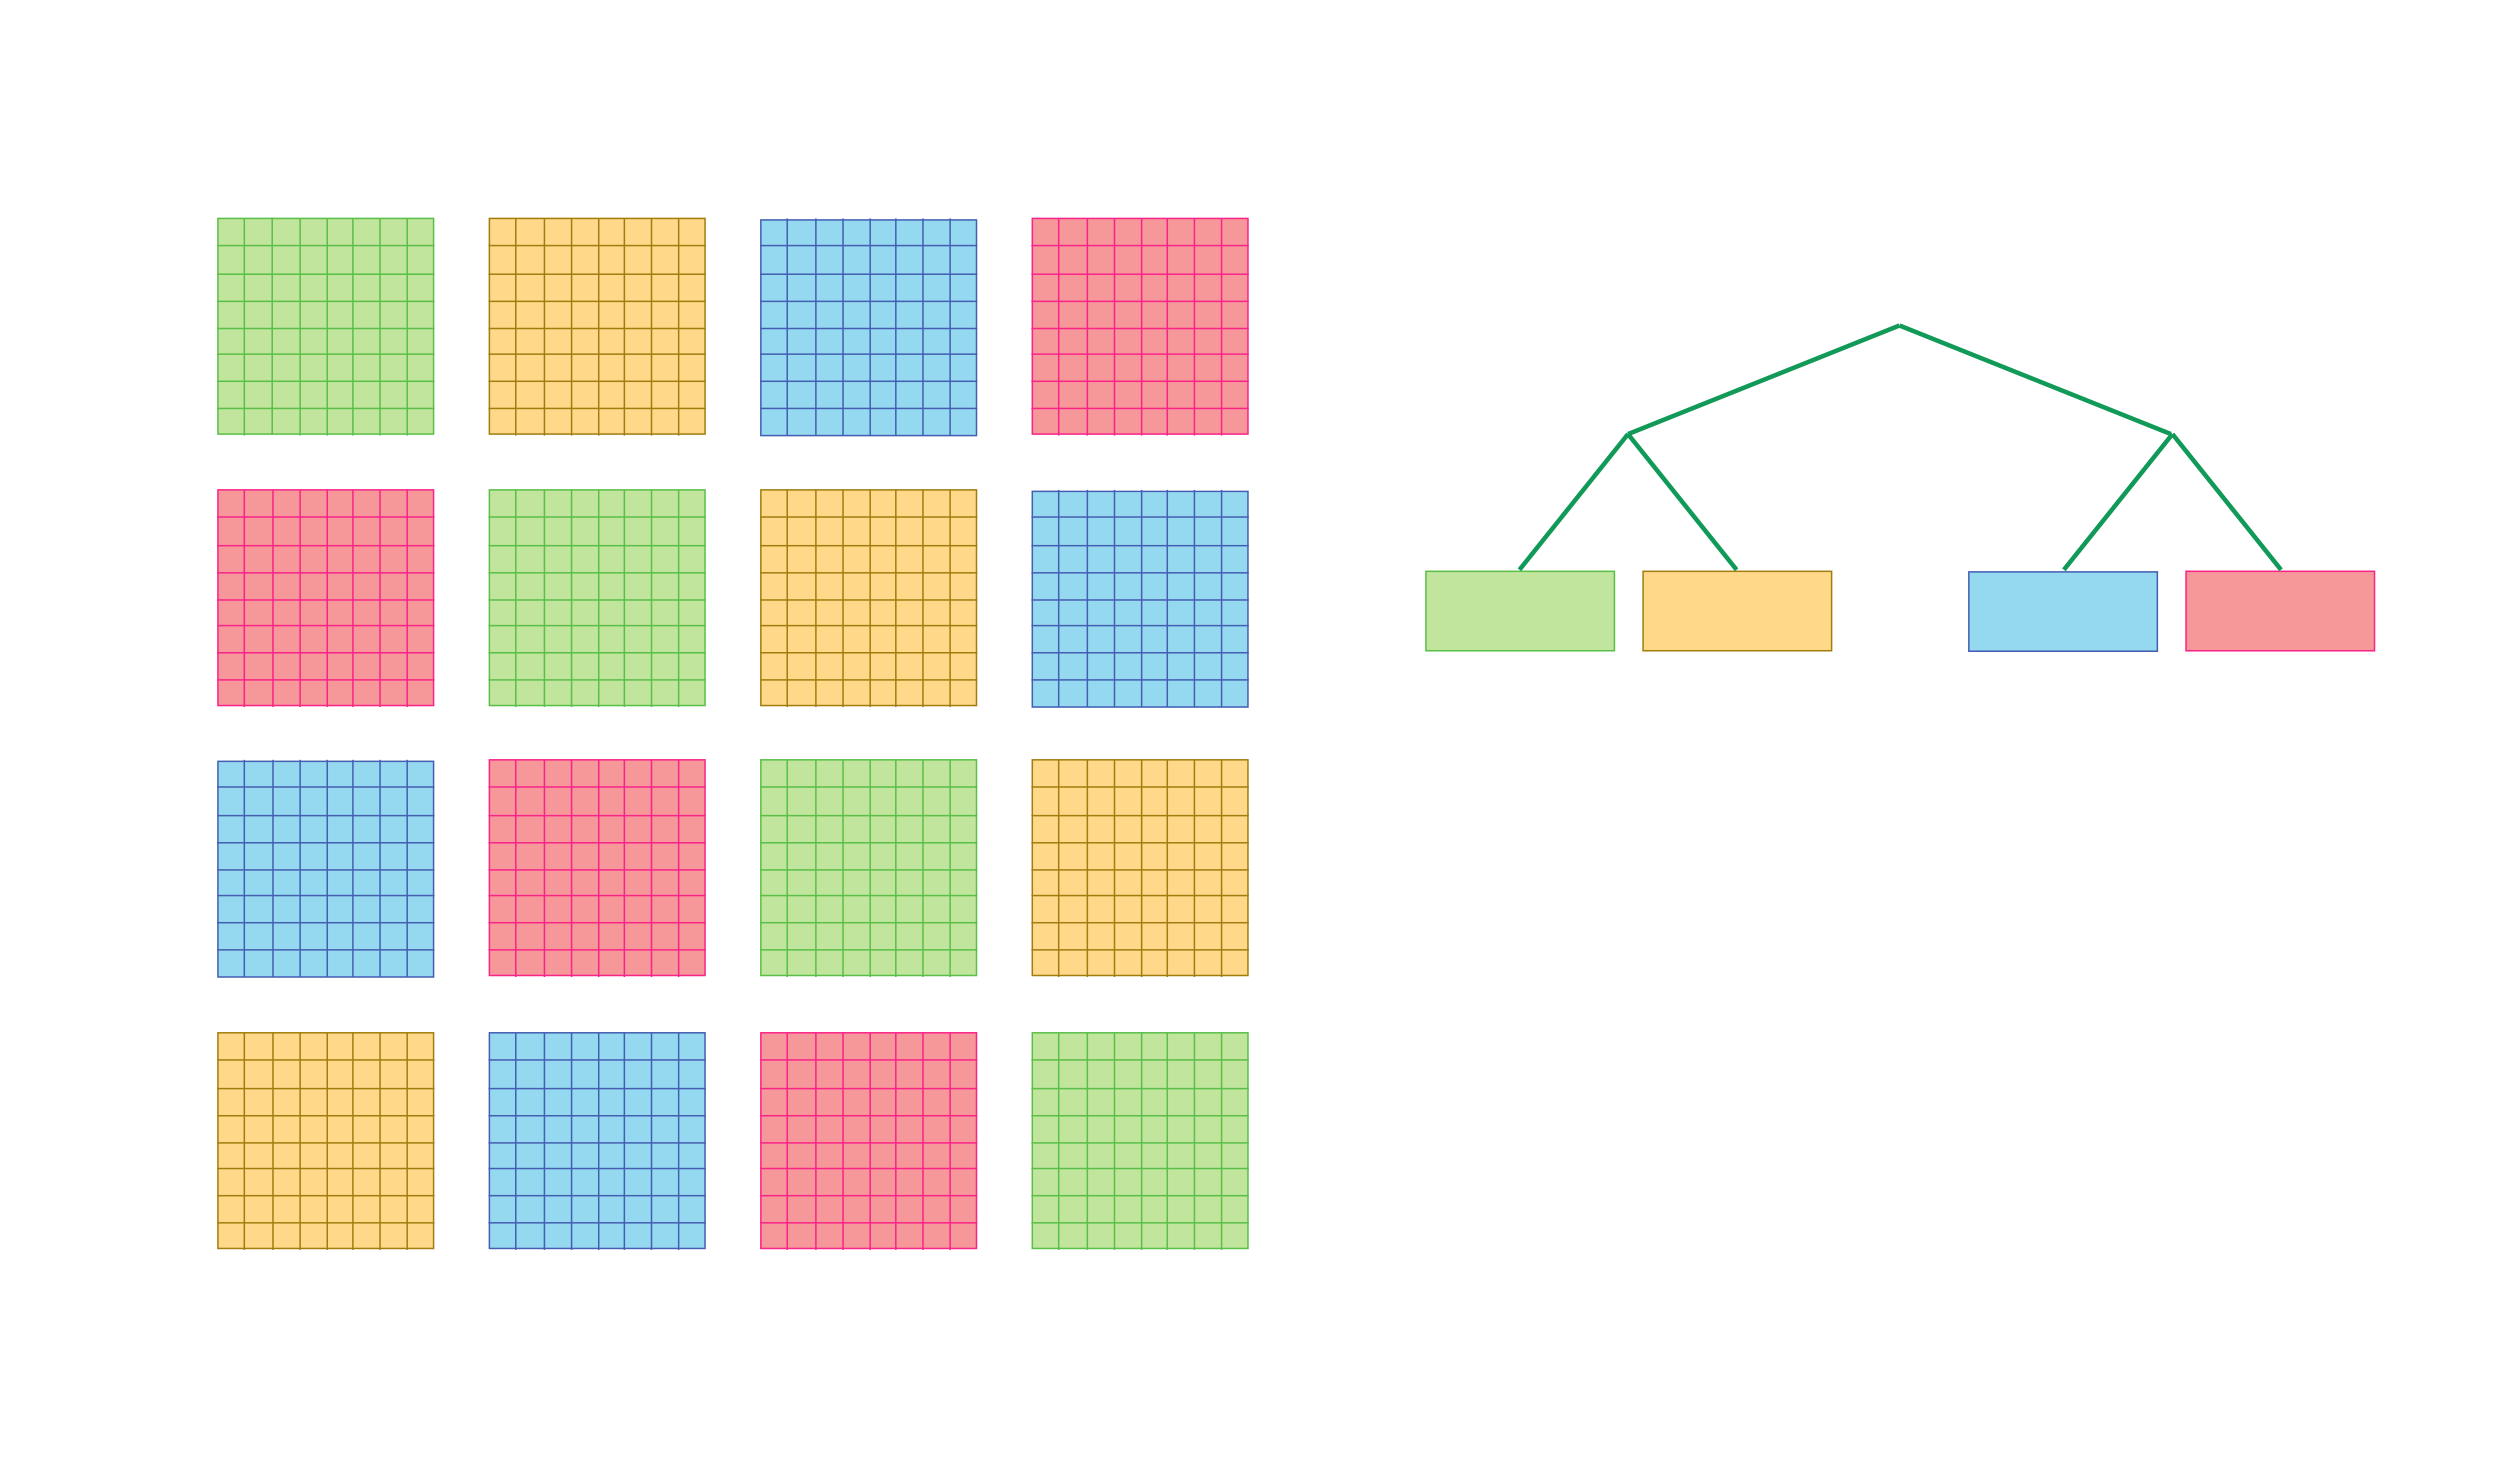 <svg id="Tree_Diag" data-name="Tree, Diag" xmlns="http://www.w3.org/2000/svg" viewBox="0 0 1657.7 971.27"><defs><style>.cls-1,.cls-4{fill:#94d9f0;}.cls-2{fill:#445eb2;}.cls-11,.cls-15,.cls-17,.cls-3,.cls-7{fill:none;}.cls-3,.cls-4{stroke:#445eb2;}.cls-11,.cls-12,.cls-15,.cls-16,.cls-17,.cls-3,.cls-4,.cls-7,.cls-8{stroke-miterlimit:10;}.cls-5,.cls-8{fill:#c1e59c;}.cls-6{fill:#5abf49;}.cls-7,.cls-8{stroke:#5abf49;}.cls-12,.cls-9{fill:#ffd88a;}.cls-10{fill:#a27d0e;}.cls-11,.cls-12{stroke:#a27d0e;}.cls-13,.cls-16{fill:#f69799;}.cls-14{fill:#f92488;}.cls-15,.cls-16{stroke:#f92488;}.cls-17{stroke:#109957;stroke-width:3px;}</style></defs><title>Artboard 1</title><g id="Layer_1" data-name="Layer 1"><rect class="cls-1" x="504.5" y="145.83" width="143" height="143"/><path class="cls-2" d="M647,146.33v142H505v-142H647m1-1H504v144H648v-144Z"/><line class="cls-3" x1="504" y1="162.83" x2="648" y2="162.83"/><line class="cls-4" x1="504" y1="181.83" x2="648" y2="181.83"/><line class="cls-3" x1="504" y1="199.83" x2="648" y2="199.83"/><line class="cls-4" x1="504" y1="217.83" x2="648" y2="217.83"/><line class="cls-3" x1="504" y1="234.83" x2="648" y2="234.83"/><line class="cls-4" x1="504" y1="252.83" x2="648" y2="252.83"/><line class="cls-4" x1="504" y1="270.83" x2="648" y2="270.83"/><line class="cls-3" x1="522" y1="288.83" x2="522" y2="144.83"/><line class="cls-4" x1="541" y1="288.83" x2="541" y2="144.83"/><line class="cls-3" x1="559" y1="288.83" x2="559" y2="144.83"/><line class="cls-4" x1="577" y1="288.83" x2="577" y2="144.83"/><line class="cls-3" x1="594" y1="288.83" x2="594" y2="144.83"/><line class="cls-4" x1="612" y1="288.83" x2="612" y2="144.83"/><line class="cls-4" x1="630" y1="288.83" x2="630" y2="144.83"/><rect class="cls-1" x="684.5" y="325.83" width="143" height="143"/><path class="cls-2" d="M827,326.33v142H685v-142H827m1-1H684v144H828v-144Z"/><line class="cls-3" x1="684" y1="342.83" x2="828" y2="342.83"/><line class="cls-4" x1="684" y1="361.83" x2="828" y2="361.83"/><line class="cls-3" x1="684" y1="379.83" x2="828" y2="379.83"/><line class="cls-4" x1="684" y1="397.83" x2="828" y2="397.83"/><line class="cls-3" x1="684" y1="414.83" x2="828" y2="414.83"/><line class="cls-4" x1="684" y1="432.83" x2="828" y2="432.83"/><line class="cls-4" x1="684" y1="450.83" x2="828" y2="450.83"/><line class="cls-3" x1="702" y1="468.83" x2="702" y2="324.83"/><line class="cls-4" x1="721" y1="468.83" x2="721" y2="324.83"/><line class="cls-3" x1="739" y1="468.83" x2="739" y2="324.83"/><line class="cls-4" x1="757" y1="468.83" x2="757" y2="324.83"/><line class="cls-3" x1="774" y1="468.83" x2="774" y2="324.83"/><line class="cls-4" x1="792" y1="468.83" x2="792" y2="324.83"/><line class="cls-4" x1="810" y1="468.83" x2="810" y2="324.83"/><rect class="cls-1" x="144.5" y="504.83" width="143" height="143"/><path class="cls-2" d="M287,505.33v142H145v-142H287m1-1H144v144H288v-144Z"/><line class="cls-3" x1="144" y1="521.83" x2="288" y2="521.83"/><line class="cls-4" x1="144" y1="540.83" x2="288" y2="540.83"/><line class="cls-3" x1="144" y1="558.83" x2="288" y2="558.83"/><line class="cls-4" x1="144" y1="576.83" x2="288" y2="576.83"/><line class="cls-3" x1="144" y1="593.83" x2="288" y2="593.83"/><line class="cls-4" x1="144" y1="611.83" x2="288" y2="611.83"/><line class="cls-4" x1="144" y1="629.83" x2="288" y2="629.83"/><line class="cls-3" x1="162" y1="647.83" x2="162" y2="503.83"/><line class="cls-4" x1="181" y1="647.83" x2="181" y2="503.83"/><line class="cls-3" x1="199" y1="647.83" x2="199" y2="503.83"/><line class="cls-4" x1="217" y1="647.83" x2="217" y2="503.83"/><line class="cls-3" x1="234" y1="647.83" x2="234" y2="503.83"/><line class="cls-4" x1="252" y1="647.83" x2="252" y2="503.83"/><line class="cls-4" x1="270" y1="647.83" x2="270" y2="503.83"/><rect class="cls-1" x="324.5" y="684.83" width="143" height="143"/><path class="cls-2" d="M467,685.33v142H325v-142H467m1-1H324v144H468v-144Z"/><line class="cls-3" x1="324" y1="702.83" x2="468" y2="702.83"/><line class="cls-4" x1="324" y1="721.83" x2="468" y2="721.83"/><line class="cls-3" x1="324" y1="739.83" x2="468" y2="739.83"/><line class="cls-4" x1="324" y1="757.83" x2="468" y2="757.83"/><line class="cls-3" x1="324" y1="774.83" x2="468" y2="774.83"/><line class="cls-4" x1="324" y1="792.83" x2="468" y2="792.83"/><line class="cls-4" x1="324" y1="810.83" x2="468" y2="810.83"/><line class="cls-3" x1="342" y1="828.83" x2="342" y2="684.83"/><line class="cls-4" x1="361" y1="828.83" x2="361" y2="684.83"/><line class="cls-3" x1="379" y1="828.83" x2="379" y2="684.83"/><line class="cls-4" x1="397" y1="828.83" x2="397" y2="684.83"/><line class="cls-3" x1="414" y1="828.83" x2="414" y2="684.83"/><line class="cls-4" x1="432" y1="828.83" x2="432" y2="684.83"/><line class="cls-4" x1="450" y1="828.83" x2="450" y2="684.83"/></g><g id="Layer_5" data-name="Layer 5"><rect class="cls-5" x="144.5" y="144.83" width="143" height="143"/><path class="cls-6" d="M287,145.33v142H145v-142H287m1-1H144v144H288v-144Z"/><line class="cls-7" x1="144" y1="162.83" x2="288" y2="162.83"/><line class="cls-8" x1="144" y1="181.83" x2="288" y2="181.83"/><line class="cls-7" x1="144" y1="199.83" x2="288" y2="199.83"/><line class="cls-8" x1="144" y1="217.83" x2="288" y2="217.83"/><line class="cls-7" x1="144" y1="234.83" x2="288" y2="234.83"/><line class="cls-8" x1="144" y1="252.83" x2="288" y2="252.83"/><line class="cls-8" x1="144" y1="270.83" x2="288" y2="270.83"/><line class="cls-7" x1="162" y1="288.83" x2="162" y2="144.83"/><line class="cls-8" x1="180.5" y1="288.33" x2="180.5" y2="144.33"/><line class="cls-7" x1="199" y1="288.83" x2="199" y2="144.83"/><line class="cls-8" x1="217" y1="288.83" x2="217" y2="144.83"/><line class="cls-7" x1="234" y1="288.83" x2="234" y2="144.83"/><line class="cls-8" x1="252" y1="288.83" x2="252" y2="144.83"/><line class="cls-8" x1="270" y1="288.83" x2="270" y2="144.83"/><rect class="cls-5" x="324.5" y="324.83" width="143" height="143"/><path class="cls-6" d="M467,325.33v142H325v-142H467m1-1H324v144H468v-144Z"/><line class="cls-7" x1="324" y1="342.83" x2="468" y2="342.83"/><line class="cls-8" x1="324" y1="361.83" x2="468" y2="361.83"/><line class="cls-7" x1="324" y1="379.83" x2="468" y2="379.83"/><line class="cls-8" x1="324" y1="397.83" x2="468" y2="397.83"/><line class="cls-7" x1="324" y1="414.83" x2="468" y2="414.83"/><line class="cls-8" x1="324" y1="432.83" x2="468" y2="432.83"/><line class="cls-8" x1="324" y1="450.83" x2="468" y2="450.83"/><line class="cls-7" x1="342" y1="468.83" x2="342" y2="324.83"/><line class="cls-8" x1="361" y1="468.83" x2="361" y2="324.83"/><line class="cls-7" x1="379" y1="468.83" x2="379" y2="324.83"/><line class="cls-8" x1="397" y1="468.83" x2="397" y2="324.83"/><line class="cls-7" x1="414" y1="468.83" x2="414" y2="324.83"/><line class="cls-8" x1="432" y1="468.83" x2="432" y2="324.83"/><line class="cls-8" x1="450" y1="468.83" x2="450" y2="324.83"/><rect class="cls-5" x="504.5" y="503.83" width="143" height="143"/><path class="cls-6" d="M647,504.33v142H505v-142H647m1-1H504v144H648v-144Z"/><line class="cls-7" x1="504" y1="521.83" x2="648" y2="521.83"/><line class="cls-8" x1="504" y1="540.83" x2="648" y2="540.83"/><line class="cls-7" x1="504" y1="558.83" x2="648" y2="558.83"/><line class="cls-8" x1="504" y1="576.83" x2="648" y2="576.83"/><line class="cls-7" x1="504" y1="593.83" x2="648" y2="593.83"/><line class="cls-8" x1="504" y1="611.83" x2="648" y2="611.83"/><line class="cls-8" x1="504" y1="629.83" x2="648" y2="629.83"/><line class="cls-7" x1="522" y1="647.83" x2="522" y2="503.83"/><line class="cls-8" x1="541" y1="647.83" x2="541" y2="503.83"/><line class="cls-7" x1="559" y1="647.83" x2="559" y2="503.83"/><line class="cls-8" x1="577" y1="647.83" x2="577" y2="503.83"/><line class="cls-7" x1="594" y1="647.83" x2="594" y2="503.83"/><line class="cls-8" x1="612" y1="647.83" x2="612" y2="503.83"/><line class="cls-8" x1="630" y1="647.83" x2="630" y2="503.83"/><rect class="cls-5" x="684.5" y="684.83" width="143" height="143"/><path class="cls-6" d="M827,685.33v142H685v-142H827m1-1H684v144H828v-144Z"/><line class="cls-7" x1="684" y1="702.83" x2="828" y2="702.83"/><line class="cls-8" x1="684" y1="721.83" x2="828" y2="721.83"/><line class="cls-7" x1="684" y1="739.83" x2="828" y2="739.83"/><line class="cls-8" x1="684" y1="757.83" x2="828" y2="757.83"/><line class="cls-7" x1="684" y1="774.83" x2="828" y2="774.83"/><line class="cls-8" x1="684" y1="792.83" x2="828" y2="792.83"/><line class="cls-8" x1="684" y1="810.83" x2="828" y2="810.83"/><line class="cls-7" x1="702" y1="828.83" x2="702" y2="684.83"/><line class="cls-8" x1="721" y1="828.83" x2="721" y2="684.83"/><line class="cls-7" x1="739" y1="828.83" x2="739" y2="684.83"/><line class="cls-8" x1="757" y1="828.83" x2="757" y2="684.83"/><line class="cls-7" x1="774" y1="828.83" x2="774" y2="684.83"/><line class="cls-8" x1="792" y1="828.83" x2="792" y2="684.83"/><line class="cls-8" x1="810" y1="828.83" x2="810" y2="684.83"/></g><g id="Layer_4" data-name="Layer 4"><rect class="cls-9" x="324.5" y="144.83" width="143" height="143"/><path class="cls-10" d="M467,145.33v142H325v-142H467m1-1H324v144H468v-144Z"/><line class="cls-11" x1="324" y1="162.83" x2="468" y2="162.83"/><line class="cls-12" x1="324" y1="181.83" x2="468" y2="181.83"/><line class="cls-11" x1="324" y1="199.83" x2="468" y2="199.83"/><line class="cls-12" x1="324" y1="217.83" x2="468" y2="217.83"/><line class="cls-11" x1="324" y1="234.83" x2="468" y2="234.83"/><line class="cls-12" x1="324" y1="252.83" x2="468" y2="252.83"/><line class="cls-12" x1="324" y1="270.83" x2="468" y2="270.83"/><line class="cls-11" x1="342" y1="288.83" x2="342" y2="144.83"/><line class="cls-12" x1="361" y1="288.83" x2="361" y2="144.83"/><line class="cls-11" x1="379" y1="288.83" x2="379" y2="144.83"/><line class="cls-12" x1="397" y1="288.83" x2="397" y2="144.83"/><line class="cls-11" x1="414" y1="288.83" x2="414" y2="144.83"/><line class="cls-12" x1="432" y1="288.83" x2="432" y2="144.83"/><line class="cls-12" x1="450" y1="288.83" x2="450" y2="144.83"/><rect class="cls-9" x="504.5" y="324.83" width="143" height="143"/><path class="cls-10" d="M647,325.33v142H505v-142H647m1-1H504v144H648v-144Z"/><line class="cls-11" x1="504" y1="342.83" x2="648" y2="342.83"/><line class="cls-12" x1="504" y1="361.83" x2="648" y2="361.83"/><line class="cls-11" x1="504" y1="379.83" x2="648" y2="379.83"/><line class="cls-12" x1="504" y1="397.83" x2="648" y2="397.83"/><line class="cls-11" x1="504" y1="414.83" x2="648" y2="414.83"/><line class="cls-12" x1="504" y1="432.83" x2="648" y2="432.83"/><line class="cls-12" x1="504" y1="450.83" x2="648" y2="450.83"/><line class="cls-11" x1="522" y1="468.83" x2="522" y2="324.83"/><line class="cls-12" x1="541" y1="468.83" x2="541" y2="324.83"/><line class="cls-11" x1="559" y1="468.83" x2="559" y2="324.83"/><line class="cls-12" x1="577" y1="468.83" x2="577" y2="324.83"/><line class="cls-11" x1="594" y1="468.83" x2="594" y2="324.83"/><line class="cls-12" x1="612" y1="468.83" x2="612" y2="324.83"/><line class="cls-12" x1="630" y1="468.83" x2="630" y2="324.83"/><rect class="cls-9" x="144.5" y="684.83" width="143" height="143"/><path class="cls-10" d="M287,685.33v142H145v-142H287m1-1H144v144H288v-144Z"/><line class="cls-11" x1="144" y1="702.83" x2="288" y2="702.83"/><line class="cls-12" x1="144" y1="721.83" x2="288" y2="721.83"/><line class="cls-11" x1="144" y1="739.83" x2="288" y2="739.83"/><line class="cls-12" x1="144" y1="757.83" x2="288" y2="757.83"/><line class="cls-11" x1="144" y1="774.83" x2="288" y2="774.83"/><line class="cls-12" x1="144" y1="792.83" x2="288" y2="792.83"/><line class="cls-12" x1="144" y1="810.83" x2="288" y2="810.83"/><line class="cls-11" x1="162" y1="828.83" x2="162" y2="684.83"/><line class="cls-12" x1="181" y1="828.83" x2="181" y2="684.83"/><line class="cls-11" x1="199" y1="828.83" x2="199" y2="684.83"/><line class="cls-12" x1="217" y1="828.83" x2="217" y2="684.83"/><line class="cls-11" x1="234" y1="828.83" x2="234" y2="684.83"/><line class="cls-12" x1="252" y1="828.83" x2="252" y2="684.83"/><line class="cls-12" x1="270" y1="828.83" x2="270" y2="684.83"/><rect class="cls-9" x="684.5" y="503.83" width="143" height="143"/><path class="cls-10" d="M827,504.33v142H685v-142H827m1-1H684v144H828v-144Z"/><line class="cls-11" x1="684" y1="521.83" x2="828" y2="521.83"/><line class="cls-12" x1="684" y1="540.83" x2="828" y2="540.83"/><line class="cls-11" x1="684" y1="558.83" x2="828" y2="558.83"/><line class="cls-12" x1="684" y1="576.83" x2="828" y2="576.83"/><line class="cls-11" x1="684" y1="593.83" x2="828" y2="593.83"/><line class="cls-12" x1="684" y1="611.83" x2="828" y2="611.83"/><line class="cls-12" x1="684" y1="629.83" x2="828" y2="629.83"/><line class="cls-11" x1="702" y1="647.83" x2="702" y2="503.83"/><line class="cls-12" x1="721" y1="647.83" x2="721" y2="503.83"/><line class="cls-11" x1="739" y1="647.83" x2="739" y2="503.83"/><line class="cls-12" x1="757" y1="647.83" x2="757" y2="503.83"/><line class="cls-11" x1="774" y1="647.83" x2="774" y2="503.83"/><line class="cls-12" x1="792" y1="647.83" x2="792" y2="503.83"/><line class="cls-12" x1="810" y1="647.83" x2="810" y2="503.83"/></g><g id="Layer_3" data-name="Layer 3"><rect class="cls-13" x="144.5" y="324.83" width="143" height="143"/><path class="cls-14" d="M287,325.33v142H145v-142H287m1-1H144v144H288v-144Z"/><line class="cls-15" x1="144" y1="342.83" x2="288" y2="342.83"/><line class="cls-16" x1="144" y1="361.83" x2="288" y2="361.83"/><line class="cls-15" x1="144" y1="379.83" x2="288" y2="379.83"/><line class="cls-16" x1="144" y1="397.83" x2="288" y2="397.83"/><line class="cls-15" x1="144" y1="414.83" x2="288" y2="414.83"/><line class="cls-16" x1="144" y1="432.83" x2="288" y2="432.83"/><line class="cls-16" x1="144" y1="450.83" x2="288" y2="450.83"/><line class="cls-15" x1="162" y1="468.83" x2="162" y2="324.83"/><line class="cls-16" x1="181" y1="468.83" x2="181" y2="324.83"/><line class="cls-15" x1="199" y1="468.83" x2="199" y2="324.83"/><line class="cls-16" x1="217" y1="468.83" x2="217" y2="324.83"/><line class="cls-15" x1="234" y1="468.83" x2="234" y2="324.83"/><line class="cls-16" x1="252" y1="468.83" x2="252" y2="324.83"/><line class="cls-16" x1="270" y1="468.83" x2="270" y2="324.83"/><rect class="cls-13" x="684.5" y="144.83" width="143" height="143"/><path class="cls-14" d="M827,145.33v142H685v-142H827m1-1H684v144H828v-144Z"/><line class="cls-15" x1="684" y1="162.83" x2="828" y2="162.83"/><line class="cls-16" x1="684" y1="181.83" x2="828" y2="181.83"/><line class="cls-15" x1="684" y1="199.83" x2="828" y2="199.83"/><line class="cls-16" x1="684" y1="217.83" x2="828" y2="217.83"/><line class="cls-15" x1="684" y1="234.83" x2="828" y2="234.83"/><line class="cls-16" x1="684" y1="252.83" x2="828" y2="252.83"/><line class="cls-16" x1="684" y1="270.83" x2="828" y2="270.83"/><line class="cls-15" x1="702" y1="288.83" x2="702" y2="144.83"/><line class="cls-16" x1="721" y1="288.83" x2="721" y2="144.83"/><line class="cls-15" x1="739" y1="288.83" x2="739" y2="144.83"/><line class="cls-16" x1="757" y1="288.83" x2="757" y2="144.83"/><line class="cls-15" x1="774" y1="288.83" x2="774" y2="144.83"/><line class="cls-16" x1="792" y1="288.83" x2="792" y2="144.83"/><line class="cls-16" x1="810" y1="288.83" x2="810" y2="144.83"/><rect class="cls-13" x="324.5" y="503.83" width="143" height="143"/><path class="cls-14" d="M467,504.33v142H325v-142H467m1-1H324v144H468v-144Z"/><line class="cls-15" x1="324" y1="521.83" x2="468" y2="521.83"/><line class="cls-16" x1="324" y1="540.83" x2="468" y2="540.83"/><line class="cls-15" x1="324" y1="558.83" x2="468" y2="558.83"/><line class="cls-16" x1="324" y1="576.83" x2="468" y2="576.83"/><line class="cls-15" x1="324" y1="593.83" x2="468" y2="593.83"/><line class="cls-16" x1="324" y1="611.83" x2="468" y2="611.83"/><line class="cls-16" x1="324" y1="629.83" x2="468" y2="629.83"/><line class="cls-15" x1="342" y1="647.83" x2="342" y2="503.83"/><line class="cls-16" x1="361" y1="647.83" x2="361" y2="503.83"/><line class="cls-15" x1="379" y1="647.83" x2="379" y2="503.83"/><line class="cls-16" x1="397" y1="647.83" x2="397" y2="503.83"/><line class="cls-15" x1="414" y1="647.83" x2="414" y2="503.83"/><line class="cls-16" x1="432" y1="647.83" x2="432" y2="503.83"/><line class="cls-16" x1="450" y1="647.83" x2="450" y2="503.83"/><rect class="cls-13" x="504.5" y="684.83" width="143" height="143"/><path class="cls-14" d="M647,685.33v142H505v-142H647m1-1H504v144H648v-144Z"/><line class="cls-15" x1="504" y1="702.83" x2="648" y2="702.83"/><line class="cls-16" x1="504" y1="721.83" x2="648" y2="721.83"/><line class="cls-15" x1="504" y1="739.83" x2="648" y2="739.83"/><line class="cls-16" x1="504" y1="757.83" x2="648" y2="757.83"/><line class="cls-15" x1="504" y1="774.83" x2="648" y2="774.83"/><line class="cls-16" x1="504" y1="792.83" x2="648" y2="792.83"/><line class="cls-16" x1="504" y1="810.83" x2="648" y2="810.83"/><line class="cls-15" x1="522" y1="828.83" x2="522" y2="684.83"/><line class="cls-16" x1="541" y1="828.83" x2="541" y2="684.83"/><line class="cls-15" x1="559" y1="828.83" x2="559" y2="684.83"/><line class="cls-16" x1="577" y1="828.83" x2="577" y2="684.83"/><line class="cls-15" x1="594" y1="828.83" x2="594" y2="684.83"/><line class="cls-16" x1="612" y1="828.83" x2="612" y2="684.83"/><line class="cls-16" x1="630" y1="828.83" x2="630" y2="684.83"/><rect class="cls-1" x="1305.5" y="379.21" width="125" height="52.63"/><path class="cls-2" d="M1430,379.71v51.62H1306V379.71h124m1-1H1305v53.62h126V378.71Z"/><rect class="cls-5" x="945.5" y="378.83" width="125" height="52.63"/><path class="cls-6" d="M1070,379.33V431H946V379.33h124m1-1H945V432h126V378.33Z"/><rect class="cls-9" x="1089.5" y="378.83" width="125" height="52.63"/><path class="cls-10" d="M1214,379.33V431H1090V379.33h124m1-1H1089V432h126V378.33Z"/><rect class="cls-13" x="1449.5" y="378.83" width="125" height="52.63"/><path class="cls-14" d="M1574,379.33V431H1450V379.33h124m1-1H1449V432h126V378.33Z"/><line class="cls-17" x1="1007.5" y1="377.83" x2="1079.5" y2="287.83"/><line class="cls-17" x1="1151.5" y1="377.83" x2="1079.5" y2="287.83"/><line class="cls-17" x1="1368.5" y1="377.83" x2="1440.5" y2="287.83"/><line class="cls-17" x1="1512.5" y1="377.83" x2="1440.5" y2="287.83"/><line class="cls-17" x1="1079.5" y1="287.83" x2="1259.5" y2="215.83"/><line class="cls-17" x1="1439.5" y1="287.83" x2="1259.5" y2="215.83"/></g></svg>